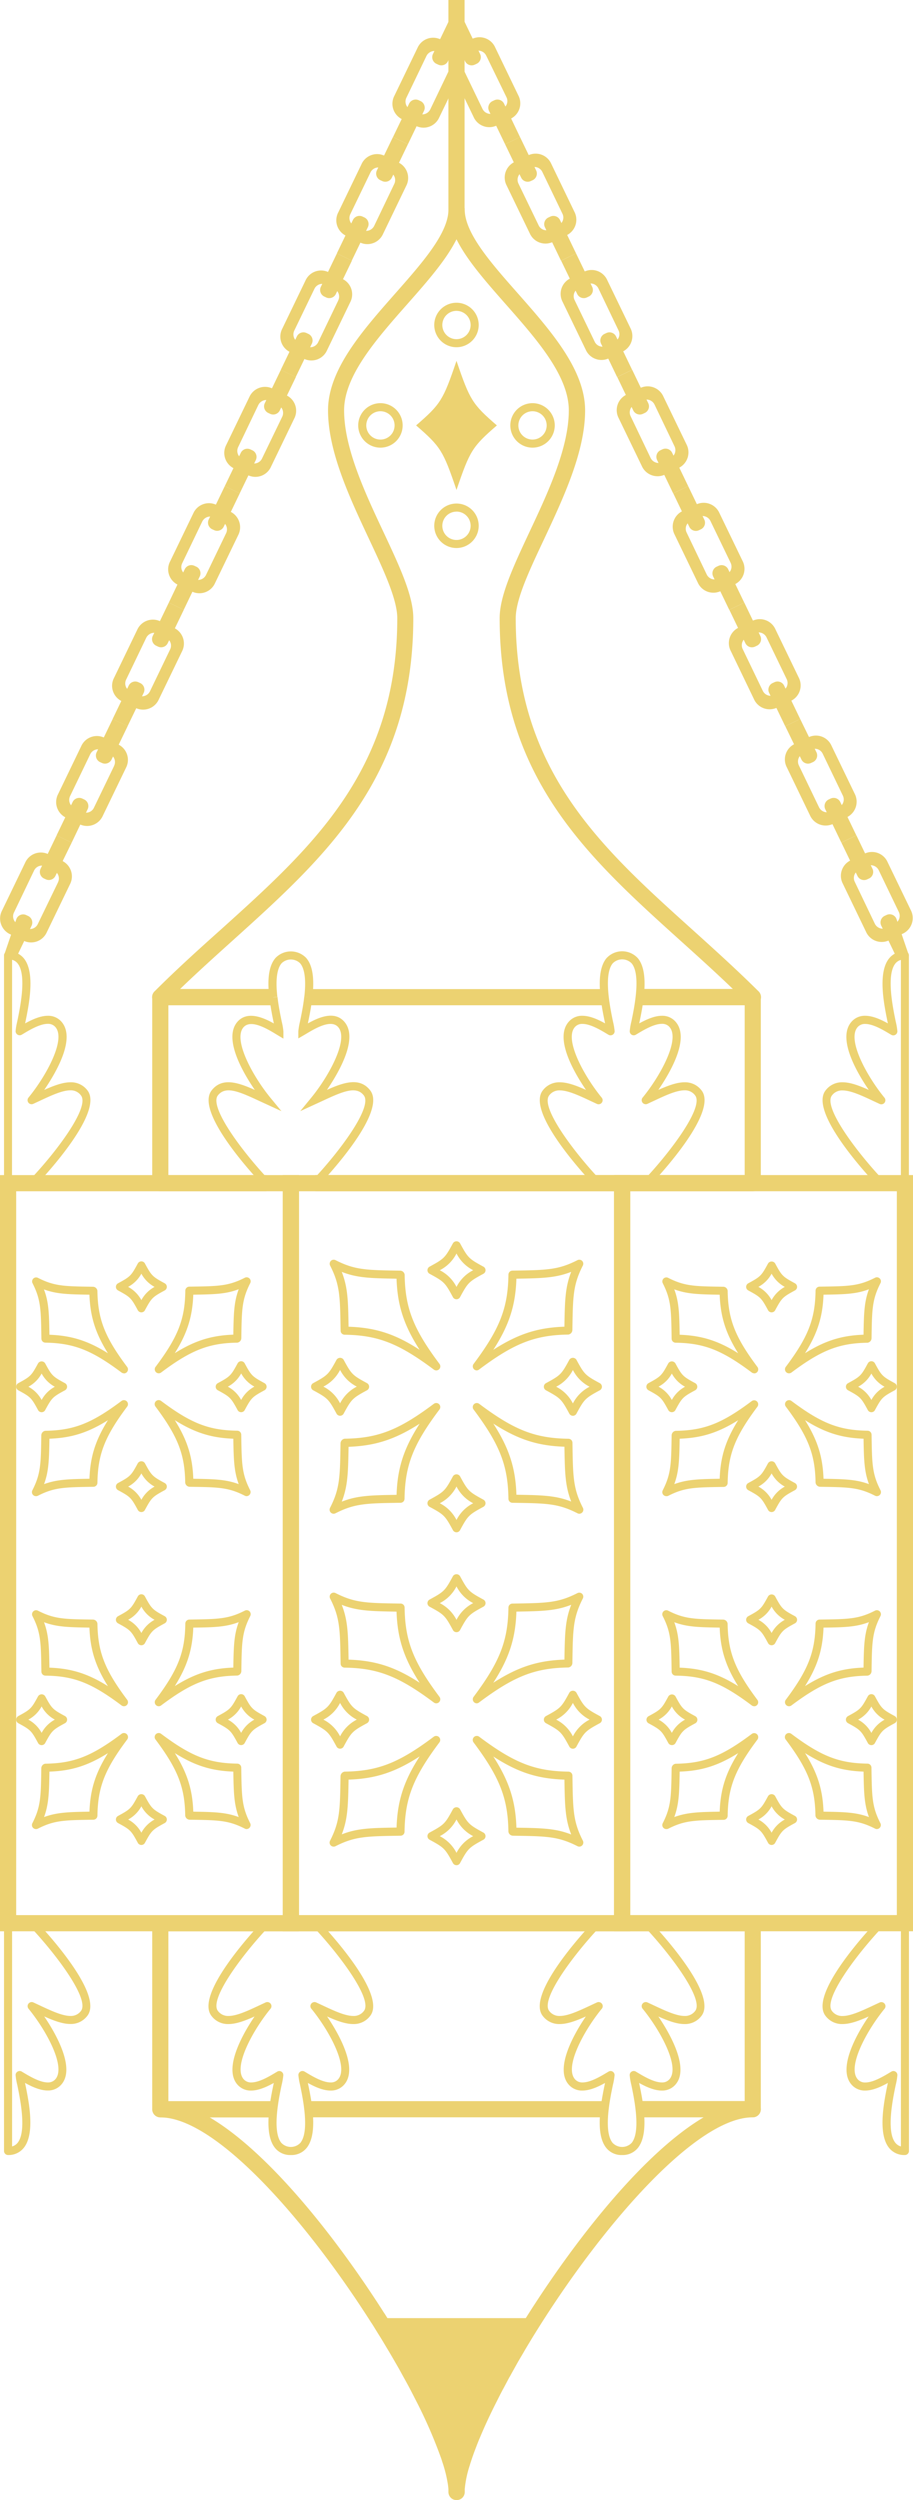 <svg xmlns="http://www.w3.org/2000/svg" width="394.78" height="1080" viewBox="0 0 394.78 1080"><g id="Слой_2" data-name="Слой 2"><g id="ramadan07_82796078"><g id="ramadan07_82796078-2" data-name="ramadan07_82796078"><path d="M115.22 514.61H69.32a3.5 3.5.0 0 1-3.5-3.49V430.76a3.5 3.5.0 0 1 3.5-3.49h48.87v7H72.81v73.37h42.41z" fill="#ecd271"/><path d="M114 512.32c-5-5.28-29.68-32.09-22.5-41.27 4.46-5.72 11.27-3.54 18.69-.21-5.5-8-13.89-22.75-7.27-29.72 4.2-4.37 10.74-1.68 15.49 1v0c-.6-2.91-1.42-6.9-1.89-11.08l3.47-.39c.45 4 1.26 7.92 1.85 10.76a26.91 26.91.0 0 1 .71 4.18v3.08l-3.12-1.87c-4-2.43-10.79-6.49-14-3.18-5 5.24 3.93 21.37 11.52 30.62L121.7 480 112 475.54c-8.9-4.15-14.53-6.51-17.79-2.34-3.91 5 10.68 24.49 22.29 36.71z" fill="#ecd271"/><path d="M133.32 429.01h128.12v3.49H133.32z" fill="#ecd271"/><path d="M137.59 512.32l-2.53-2.41c11.61-12.22 26.19-31.69 22.25-36.71-3.23-4.17-8.88-1.82-17.83 2.36L129.82 480l4.77-5.82c7.6-9.26 16.5-25.4 11.51-30.62-3.14-3.3-9.88.74-13.9 3.15L129 448.58v-3.07a28.55 28.55.0 0 1 .71-4.19c.59-2.84 1.4-6.73 1.85-10.75l3.48.39c-.47 4.18-1.3 8.16-1.9 11.07.0.0.0.0.0.06 4.87-2.72 11.28-5.39 15.49-1 6.63 6.94-1.76 21.67-7.26 29.72 7.44-3.34 14.25-5.51 18.7.21C167.27 480.23 142.61 507 137.59 512.32z" fill="#ecd271"/><path d="M325.48 514.61H136.33v-7H322V434.25H276.56v-7h48.92a3.49 3.49.0 0 1 3.49 3.49v80.36A3.49 3.49.0 0 1 325.48 514.61z" fill="#ecd271"/><path d="M133.32 909.4h128.12v3.49H133.32z" fill="#ecd271"/><path d="M325.48 914.64H276.56v-7H322V834.29H72.81v73.37h45.38v7H69.32a3.5 3.5.0 0 1-3.5-3.49V830.79a3.5 3.5.0 0 1 3.5-3.49H325.48a3.49 3.49.0 0 1 3.49 3.49v80.36A3.49 3.49.0 0 1 325.48 914.64z" fill="#ecd271"/><path d="M133.32 427.27h128.12v6.99H133.32z" fill="#ecd271"/><path d="M325.48 434.25H276.56v-7h40.36c-7.5-7.21-15.15-14.11-22.61-20.82-40.24-36.27-78.26-70.52-78.26-139.4.0-9.74 6-22.49 12.9-37.25 8-17 17-36.26 17-52.51.0-14.94-13.89-30.69-27.32-45.91-8.54-9.69-16.76-19-21.24-28-4.49 9-12.72 18.33-21.26 28-13.44 15.22-27.34 31-27.34 45.91.0 16.25 9 35.51 17 52.51 6.93 14.76 12.92 27.51 12.92 37.25.0 68.87-38 103.13-78.25 139.39-7.46 6.72-15.12 13.62-22.61 20.83h40.31v7H69.32a3.49 3.49.0 0 1-2.48-6c9.52-9.52 19.41-18.43 29-27 39.05-35.19 75.94-68.44 75.94-134.2.0-8.18-5.95-20.86-12.25-34.28-8.29-17.66-17.69-37.67-17.69-55.48.0-17.58 14.79-34.34 29.09-50.54 11.83-13.4 23-26.06 23-36.38a3.5 3.5.0 1 1 7 0c0 10.32 11.17 23 23 36.38 14.29 16.2 29.07 33 29.07 50.54.0 17.81-9.39 37.82-17.67 55.48C229 246.19 223 258.87 223 267.05c0 65.77 36.89 99 76 134.2 9.56 8.62 19.44 17.52 29 27a3.49 3.49.0 0 1-2.47 6z" fill="#ecd271"/><g><path d="M272.51 834.29H122.28V507.62H272.51zm-143.24-7H265.52V514.61H129.27z" fill="#ecd271"/><g><g><path d="M147.05 611.59a1.75 1.75.0 0 1-1.53-.91c-3.43-6.3-3.8-6.68-10.11-10.11a1.74 1.74.0 0 1-.91-1.53 1.76 1.76.0 0 1 .91-1.54c6.31-3.42 6.69-3.8 10.11-10.1a1.82 1.82.0 0 1 3.07.0c3.41 6.3 3.79 6.67 10.11 10.1a1.78 1.78.0 0 1 .91 1.54 1.76 1.76.0 0 1-.91 1.53c-6.31 3.43-6.69 3.81-10.11 10.11A1.76 1.76.0 0 1 147.05 611.59zM139.83 599a16.37 16.37.0 0 1 7.22 7.22 16.54 16.54.0 0 1 7.23-7.22 16.44 16.44.0 0 1-7.23-7.22A16.42 16.42.0 0 1 139.83 599z" fill="#ecd271"/><path d="M197.39 661.93a1.78 1.78.0 0 1-1.54-.91c-3.43-6.31-3.8-6.69-10.11-10.1a1.76 1.76.0 0 1 0-3.08c6.31-3.43 6.69-3.8 10.11-10.1a1.81 1.81.0 0 1 3.07.0c3.42 6.3 3.8 6.67 10.11 10.1a1.76 1.76.0 0 1 0 3.08c-6.31 3.42-6.69 3.79-10.11 10.09A1.74 1.74.0 0 1 197.39 661.93zm-7.23-12.55a16.44 16.44.0 0 1 7.23 7.22 16.37 16.37.0 0 1 7.22-7.22 16.44 16.44.0 0 1-7.22-7.23A16.51 16.51.0 0 1 190.16 649.38z" fill="#ecd271"/><path d="M247.72 611.6a1.76 1.76.0 0 1-1.54-.91c-3.42-6.31-3.8-6.69-10.11-10.11a1.75 1.75.0 0 1 0-3.07c6.31-3.42 6.69-3.8 10.11-10.11a1.82 1.82.0 0 1 3.07.0c3.43 6.31 3.8 6.69 10.11 10.11a1.75 1.75.0 0 1 0 3.07c-6.31 3.42-6.68 3.8-10.11 10.11A1.74 1.74.0 0 1 247.72 611.6zm-7.23-12.55a16.44 16.44.0 0 1 7.23 7.22 16.37 16.37.0 0 1 7.22-7.22 16.49 16.49.0 0 1-7.22-7.23A16.51 16.51.0 0 1 240.49 599.05z" fill="#ecd271"/><path d="M197.39 561.27h0a1.74 1.74.0 0 1-1.54-.91c-3.41-6.31-3.8-6.69-10.11-10.11a1.75 1.75.0 0 1 0-3.07c6.31-3.43 6.69-3.8 10.11-10.11a1.81 1.81.0 0 1 3.07.0c3.43 6.31 3.81 6.68 10.11 10.11a1.74 1.74.0 0 1 0 3.07c-6.3 3.42-6.68 3.79-10.11 10.11A1.75 1.75.0 0 1 197.39 561.27zm-7.23-12.55a16.37 16.37.0 0 1 7.23 7.21 16.42 16.42.0 0 1 7.22-7.22 16.42 16.42.0 0 1-7.22-7.22A16.51 16.51.0 0 1 190.16 548.72z" fill="#ecd271"/></g><path d="M188.6 592a1.79 1.79.0 0 1-1-.35C172.4 580.3 163.39 576.78 149 576.58a1.75 1.75.0 0 1-1.72-1.73c-.22-14.89-.29-19.79-4.53-28.13a1.74 1.74.0 0 1 2.34-2.35c8.36 4.25 13.28 4.32 27.88 4.53a2 2 0 0 1 2 1.72c.21 14.42 3.73 23.44 15.08 38.58a1.76 1.76.0 0 1-.16 2.29A1.79 1.79.0 0 1 188.6 592zm-37.88-18.88c11.43.38 20 3 30.74 10-6.94-10.78-9.6-19.32-10-30.75-11.41-.17-17.12-.36-23.69-2.94C150.37 556.05 150.55 561.74 150.72 573.12z" fill="#ecd271"/><path d="M144.27 653.91a1.74 1.74.0 0 1-1.56-2.54c4.25-8.35 4.32-13.25 4.53-27.8A2.1 2.1.0 0 1 149 621.5c14.42-.2 23.43-3.72 38.58-15.07a1.75 1.75.0 0 1 2.45 2.45C178.65 624 175.13 633 174.92 647.46a1.74 1.74.0 0 1-1.72 1.72c-14.86.21-19.78.28-28.14 4.54A1.7 1.7.0 0 1 144.27 653.91zM150.72 625c-.18 11.43-.37 17.13-2.94 23.69 6.61-2.6 12.31-2.78 23.69-2.94.38-11.43 3.05-20 10-30.75C170.68 621.91 162.15 624.58 150.72 625z" fill="#ecd271"/><path d="M250.5 653.91a1.73 1.73.0 0 1-.79-.19c-8.34-4.25-13.24-4.32-27.78-4.53h-.36a1.75 1.75.0 0 1-1.72-1.72c-.21-14.43-3.73-23.44-15.08-38.58a1.75 1.75.0 0 1 2.45-2.45c15.14 11.35 24.16 14.87 38.58 15.08a1.75 1.75.0 0 1 1.73 1.72c.21 14.89.28 19.8 4.53 28.14a1.73 1.73.0 0 1-.32 2A1.76 1.76.0 0 1 250.5 653.91zm-27.2-8.2c11.38.17 17.08.34 23.69 2.94-2.59-6.61-2.76-12.3-2.93-23.69-11.44-.38-20-3.05-30.76-10C220.25 625.74 222.92 634.27 223.3 645.71z" fill="#ecd271"/><path d="M206.17 592a1.76 1.76.0 0 1-1.4-2.8c11.35-15.14 14.87-24.16 15.08-38.59a1.75 1.75.0 0 1 1.72-1.72c14.89-.21 19.8-.28 28.14-4.53a1.75 1.75.0 0 1 2 .32 1.73 1.73.0 0 1 .32 2c-4.25 8.35-4.32 13.26-4.53 27.83a2.05 2.05.0 0 1-1.73 2c-14.42.21-23.44 3.73-38.58 15.08A1.77 1.77.0 0 1 206.17 592zm17.13-39.64c-.38 11.43-3.05 20-10 30.75 10.78-6.94 19.31-9.61 30.75-10 .17-11.41.36-17.11 2.94-23.69C240.39 552 234.68 552.2 223.3 552.37z" fill="#ecd271"/></g><g><g><path d="M147.05 755.41a1.74 1.74.0 0 1-1.53-.92c-3.42-6.29-3.8-6.67-10.11-10.1a1.74 1.74.0 0 1-.91-1.54 1.76 1.76.0 0 1 .91-1.53c6.31-3.42 6.68-3.8 10.11-10.1a1.81 1.81.0 0 1 3.07.0c3.42 6.29 3.8 6.67 10.11 10.1a1.78 1.78.0 0 1 .91 1.53 1.76 1.76.0 0 1-.91 1.54c-6.32 3.43-6.7 3.81-10.11 10.1A1.75 1.75.0 0 1 147.05 755.41zm-7.22-12.56a16.47 16.47.0 0 1 7.22 7.22 16.44 16.44.0 0 1 7.23-7.22 16.44 16.44.0 0 1-7.23-7.22A16.37 16.37.0 0 1 139.83 742.85z" fill="#ecd271"/><path d="M197.39 805.74a1.75 1.75.0 0 1-1.54-.91c-3.42-6.3-3.8-6.68-10.11-10.11a1.74 1.74.0 0 1-.91-1.53 1.76 1.76.0 0 1 .91-1.54c6.31-3.42 6.69-3.79 10.11-10.1a1.81 1.81.0 0 1 3.07.0c3.42 6.29 3.8 6.67 10.11 10.1a1.76 1.76.0 0 1 .91 1.54 1.74 1.74.0 0 1-.91 1.53c-6.31 3.43-6.69 3.81-10.11 10.11A1.74 1.74.0 0 1 197.39 805.74zm-7.23-12.55a16.54 16.54.0 0 1 7.23 7.22 16.31 16.31.0 0 1 7.22-7.22 16.47 16.47.0 0 1-7.22-7.22A16.44 16.44.0 0 1 190.16 793.19z" fill="#ecd271"/><path d="M247.72 755.42a1.76 1.76.0 0 1-1.54-.91c-3.42-6.31-3.8-6.69-10.11-10.12a1.74 1.74.0 0 1-.91-1.54 1.76 1.76.0 0 1 .91-1.53c6.31-3.42 6.69-3.8 10.11-10.1a1.81 1.81.0 0 1 3.07.0c3.43 6.3 3.8 6.68 10.11 10.1a1.76 1.76.0 0 1 .91 1.53 1.74 1.74.0 0 1-.91 1.54c-6.31 3.42-6.68 3.8-10.11 10.12A1.74 1.74.0 0 1 247.72 755.42zm-7.23-12.57a16.48 16.48.0 0 1 7.23 7.24 16.46 16.46.0 0 1 7.22-7.24 16.42 16.42.0 0 1-7.22-7.22A16.44 16.44.0 0 1 240.49 742.85z" fill="#ecd271"/><path d="M197.39 705.08h0a1.74 1.74.0 0 1-1.54-.91c-3.42-6.31-3.8-6.69-10.11-10.11a1.75 1.75.0 0 1 0-3.07c6.31-3.42 6.68-3.79 10.11-10.11a1.82 1.82.0 0 1 3.07.0c3.43 6.32 3.81 6.69 10.11 10.11a1.74 1.74.0 0 1 0 3.07c-6.3 3.41-6.68 3.79-10.11 10.11A1.75 1.75.0 0 1 197.39 705.08zm-7.23-12.56a16.51 16.51.0 0 1 7.23 7.23 16.44 16.44.0 0 1 7.22-7.23 16.42 16.42.0 0 1-7.22-7.22A16.39 16.39.0 0 1 190.16 692.52z" fill="#ecd271"/></g><path d="M188.6 735.82a1.73 1.73.0 0 1-1-.36C172.4 724.12 163.39 720.6 149 720.39a1.74 1.74.0 0 1-1.72-1.72c-.22-14.9-.29-19.8-4.53-28.14a1.74 1.74.0 0 1 2.34-2.35c8.35 4.24 13.25 4.32 27.79 4.53h.35a1.73 1.73.0 0 1 1.72 1.72c.21 14.42 3.73 23.43 15.08 38.58a1.75 1.75.0 0 1-1.4 2.8zm-37.88-18.88c11.43.38 20 3 30.74 10-6.94-10.78-9.6-19.31-10-30.74-11.38-.18-17.08-.35-23.69-2.94C150.37 699.85 150.55 705.55 150.72 716.94z" fill="#ecd271"/><path d="M144.27 797.72a1.74 1.74.0 0 1-1.56-2.54c4.25-8.36 4.32-13.25 4.53-27.8a2.09 2.09.0 0 1 1.73-2.06c14.43-.21 23.44-3.73 38.58-15.08a1.75 1.75.0 0 1 2.45 2.45c-11.35 15.14-14.87 24.16-15.08 38.58A1.73 1.73.0 0 1 173.2 793c-14.86.22-19.78.29-28.14 4.54A1.7 1.7.0 0 1 144.27 797.72zm6.45-29c-.18 11.43-.37 17.13-2.94 23.7 6.61-2.6 12.31-2.78 23.69-2.94.38-11.44 3.05-20 10-30.75C170.68 765.72 162.16 768.38 150.72 768.77z" fill="#ecd271"/><path d="M250.5 797.72a1.76 1.76.0 0 1-.79-.19c-8.36-4.25-13.28-4.32-27.87-4.53a2 2 0 0 1-2-1.73c-.21-14.42-3.73-23.44-15.08-38.58a1.75 1.75.0 0 1 2.45-2.45c15.15 11.36 24.16 14.88 38.58 15.08a1.75 1.75.0 0 1 1.73 1.72c.21 14.89.28 19.79 4.53 28.14a1.73 1.73.0 0 1-.32 2A1.76 1.76.0 0 1 250.5 797.72zm-27.2-8.19c11.41.16 17.12.36 23.69 2.94-2.59-6.62-2.76-12.31-2.93-23.7-11.44-.38-20-3-30.76-10C220.25 769.56 222.92 778.09 223.3 789.53z" fill="#ecd271"/><path d="M206.17 735.82a1.76 1.76.0 0 1-1.4-2.8c11.35-15.15 14.87-24.16 15.08-38.58a1.74 1.74.0 0 1 1.72-1.72c14.86-.22 19.78-.28 28.14-4.54a1.76 1.76.0 0 1 2 .32 1.73 1.73.0 0 1 .32 2c-4.25 8.36-4.32 13.26-4.53 27.83a2 2 0 0 1-1.73 2c-14.42.21-23.43 3.73-38.58 15.07A1.71 1.71.0 0 1 206.17 735.82zm17.13-39.63c-.38 11.43-3.05 20-10 30.74 10.8-6.94 19.32-9.61 30.76-10 .17-11.43.36-17.13 2.94-23.69C240.38 695.84 234.68 696 223.3 696.19z" fill="#ecd271"/></g></g><g><path d="M394.78 834.28H265.51V507.61H394.78zm-122.28-7H387.79V514.6H272.5z" fill="#ecd271"/><g><g><path d="M290.5 610.05h0a1.76 1.76.0 0 1-1.54-.91c-2.9-5.35-3.22-5.67-8.56-8.57a1.74 1.74.0 0 1-.91-1.53 1.76 1.76.0 0 1 .91-1.54c5.35-2.9 5.67-3.22 8.56-8.55a1.82 1.82.0 0 1 3.08.0c2.89 5.33 3.21 5.65 8.56 8.55a1.76 1.76.0 0 1 .91 1.54 1.74 1.74.0 0 1-.91 1.53c-5.34 2.9-5.66 3.23-8.56 8.57A1.76 1.76.0 0 1 290.5 610.05zm-5.71-11a14 14 0 0 1 5.71 5.71 14 14 0 0 1 5.71-5.71 14.06 14.06.0 0 1-5.71-5.7A14 14 0 0 1 284.79 599z" fill="#ecd271"/><path d="M333.64 653.19a1.74 1.74.0 0 1-1.53-.91c-2.9-5.33-3.22-5.66-8.57-8.56a1.75 1.75.0 0 1 0-3.07c5.34-2.9 5.66-3.22 8.56-8.56a1.82 1.82.0 0 1 3.07.0c2.89 5.34 3.21 5.66 8.56 8.56a1.75 1.75.0 0 1 0 3.07c-5.35 2.9-5.67 3.23-8.56 8.56A1.76 1.76.0 0 1 333.64 653.19zm-5.71-11a13.94 13.94.0 0 1 5.71 5.7 14 14 0 0 1 5.71-5.7 14.12 14.12.0 0 1-5.71-5.7A14.06 14.06.0 0 1 327.93 642.19z" fill="#ecd271"/><path d="M376.78 610.06a1.75 1.75.0 0 1-1.53-.91c-2.9-5.35-3.22-5.68-8.56-8.57a1.74 1.74.0 0 1 0-3.07c5.34-2.9 5.66-3.22 8.56-8.56a1.74 1.74.0 0 1 1.53-.92h0a1.73 1.73.0 0 1 1.54.92c2.9 5.34 3.22 5.66 8.56 8.56a1.75 1.75.0 0 1 0 3.07c-5.34 2.89-5.65 3.21-8.56 8.57A1.74 1.74.0 0 1 376.78 610.06zm-5.7-11a13.91 13.91.0 0 1 5.7 5.7 14 14 0 0 1 5.71-5.7 14.14 14.14.0 0 1-5.71-5.71A14.06 14.06.0 0 1 371.08 599.05z" fill="#ecd271"/><path d="M333.64 566.92h0a1.74 1.74.0 0 1-1.53-.91c-2.9-5.35-3.22-5.67-8.57-8.57a1.74 1.74.0 0 1-.91-1.53 1.76 1.76.0 0 1 .91-1.54c5.34-2.9 5.66-3.22 8.57-8.57a1.81 1.81.0 0 1 3.07.0c2.9 5.35 3.22 5.67 8.56 8.57a1.77 1.77.0 0 1 .92 1.54 1.74 1.74.0 0 1-.92 1.53c-5.34 2.9-5.66 3.22-8.56 8.57A1.76 1.76.0 0 1 333.64 566.92zm-5.7-11a14 14 0 0 1 5.7 5.71 14.08 14.08.0 0 1 5.71-5.71 14 14 0 0 1-5.71-5.71A13.94 13.94.0 0 1 327.94 555.9z" fill="#ecd271"/></g><path d="M326.11 593.25a1.72 1.72.0 0 1-1.05-.35c-12.93-9.68-20.62-12.69-32.92-12.87a1.75 1.75.0 0 1-1.73-1.72c-.18-12.72-.24-16.9-3.85-24A1.74 1.74.0 0 1 288.9 552c7.13 3.62 11.33 3.68 23.8 3.85a1.94 1.94.0 0 1 1.94 1.72c.17 12.3 3.18 20 12.87 32.93a1.74 1.74.0 0 1-1.4 2.79zm-32.23-16.66c9.4.34 16.54 2.5 25.31 8-5.49-8.77-7.65-15.9-8-25.3-9.36-.13-14.22-.31-19.64-2.32C293.58 562.39 293.74 567.25 293.88 576.59z" fill="#ecd271"/><path d="M288.11 646.32a1.75 1.75.0 0 1-1.23-.51 1.73 1.73.0 0 1-.32-2c3.61-7.11 3.67-11.29 3.85-23.71a2 2 0 0 1 1.73-2c12.3-.17 20-3.17 32.92-12.86a1.75 1.75.0 0 1 2.45 2.44c-9.69 12.93-12.7 20.63-12.87 32.92a1.75 1.75.0 0 1-1.72 1.73c-12.7.18-16.9.24-24 3.86A1.7 1.7.0 0 1 288.11 646.32zm5.77-24.82c-.14 9.37-.32 14.24-2.33 19.63 5.44-2 10.31-2.19 19.64-2.33.34-9.4 2.5-16.53 8-25.3C310.41 619 303.28 621.15 293.88 621.5z" fill="#ecd271"/><path d="M379.17 646.32a1.7 1.7.0 0 1-.79-.19c-7.1-3.61-11.28-3.67-23.68-3.86a2.06 2.06.0 0 1-2.05-1.73c-.18-12.3-3.19-20-12.88-32.92a1.75 1.75.0 0 1 2.45-2.44c12.93 9.68 20.62 12.69 32.93 12.87a1.75 1.75.0 0 1 1.72 1.72c.18 12.73.24 16.91 3.86 24a1.74 1.74.0 0 1-1.56 2.54zm-23.08-7.52c9.39.15 14.25.32 19.64 2.33-2-5.43-2.19-10.29-2.33-19.63-9.4-.35-16.53-2.51-25.3-8C353.59 622.27 355.75 629.4 356.09 638.8z" fill="#ecd271"/><path d="M341.17 593.26a1.75 1.75.0 0 1-1.4-2.8c9.7-12.93 12.7-20.62 12.88-32.93a1.74 1.74.0 0 1 1.72-1.72c12.71-.17 16.9-.23 24-3.85a1.74 1.74.0 0 1 2.35 2.34c-3.62 7.12-3.68 11.31-3.86 23.74a2 2 0 0 1-1.72 2c-12.31.19-20 3.2-32.93 12.88A1.79 1.79.0 0 1 341.17 593.26zm14.92-34c-.34 9.4-2.5 16.53-8 25.31 8.76-5.49 15.9-7.65 25.3-8 .14-9.37.32-14.23 2.33-19.63C370.29 559 365.43 559.15 356.09 559.28z" fill="#ecd271"/></g><g><g><path d="M290.5 753.86h0A1.76 1.76.0 0 1 289 753c-2.89-5.34-3.21-5.66-8.56-8.56a1.74 1.74.0 0 1-.91-1.54 1.76 1.76.0 0 1 .91-1.53c5.35-2.9 5.67-3.22 8.56-8.56a1.83 1.83.0 0 1 3.08.0c2.89 5.34 3.21 5.66 8.56 8.56a1.76 1.76.0 0 1 .91 1.53 1.74 1.74.0 0 1-.91 1.54c-5.35 2.9-5.67 3.23-8.56 8.56A1.76 1.76.0 0 1 290.5 753.86zm-5.71-11a14.08 14.08.0 0 1 5.71 5.71 14 14 0 0 1 5.71-5.71 13.94 13.94.0 0 1-5.71-5.7A14 14 0 0 1 284.79 742.85z" fill="#ecd271"/><path d="M333.64 797a1.73 1.73.0 0 1-1.53-.92c-2.9-5.32-3.22-5.65-8.57-8.55a1.76 1.76.0 0 1-.91-1.54 1.73 1.73.0 0 1 .92-1.53c5.34-2.9 5.66-3.22 8.56-8.56a1.81 1.81.0 0 1 3.07.0c2.89 5.33 3.21 5.65 8.56 8.56a1.74 1.74.0 0 1 .91 1.53 1.76 1.76.0 0 1-.91 1.54c-5.35 2.89-5.67 3.22-8.56 8.55A1.75 1.75.0 0 1 333.64 797zm-5.71-11a14.06 14.06.0 0 1 5.71 5.7 14 14 0 0 1 5.71-5.7 14.08 14.08.0 0 1-5.71-5.71A14 14 0 0 1 327.93 786z" fill="#ecd271"/><path d="M376.78 753.88a1.76 1.76.0 0 1-1.53-.92c-2.9-5.35-3.22-5.67-8.56-8.57a1.73 1.73.0 0 1-.92-1.54 1.75 1.75.0 0 1 .92-1.53c5.34-2.9 5.66-3.22 8.56-8.56a1.75 1.75.0 0 1 1.53-.91h0a1.75 1.75.0 0 1 1.54.91c2.9 5.34 3.22 5.66 8.56 8.56a1.76 1.76.0 0 1 .91 1.53 1.74 1.74.0 0 1-.91 1.54c-5.34 2.9-5.65 3.22-8.56 8.57A1.75 1.75.0 0 1 376.78 753.88zm-5.7-11a14 14 0 0 1 5.7 5.72 14.1 14.1.0 0 1 5.71-5.72 14.06 14.06.0 0 1-5.71-5.7A14 14 0 0 1 371.08 742.85z" fill="#ecd271"/><path d="M333.64 710.73h0a1.74 1.74.0 0 1-1.53-.91c-2.9-5.35-3.22-5.67-8.57-8.57a1.74 1.74.0 0 1-.91-1.53 1.76 1.76.0 0 1 .91-1.54c5.34-2.89 5.66-3.21 8.57-8.56a1.81 1.81.0 0 1 3.07.0c2.9 5.35 3.22 5.67 8.56 8.56a1.77 1.77.0 0 1 .92 1.54 1.74 1.74.0 0 1-.92 1.53c-5.33 2.9-5.66 3.21-8.56 8.57A1.76 1.76.0 0 1 333.64 710.73zm-5.7-11a14 14 0 0 1 5.7 5.7 14.06 14.06.0 0 1 5.71-5.7 14.08 14.08.0 0 1-5.71-5.71A13.94 13.94.0 0 1 327.94 699.72z" fill="#ecd271"/></g><path d="M326.11 737.07a1.72 1.72.0 0 1-1.05-.35C312.13 727 304.44 724 292.14 723.85a1.75 1.75.0 0 1-1.73-1.72c-.18-12.73-.24-16.91-3.85-24a1.74 1.74.0 0 1 2.35-2.34c7.1 3.61 11.28 3.67 23.71 3.85a2 2 0 0 1 2 1.73c.17 12.3 3.18 20 12.87 32.93a1.74 1.74.0 0 1-1.4 2.79zM293.88 720.4c9.4.35 16.54 2.51 25.31 8-5.49-8.77-7.65-15.9-8-25.3-9.38-.14-14.24-.32-19.64-2.33C293.58 706.2 293.74 711.07 293.88 720.4z" fill="#ecd271"/><path d="M288.11 790.13a1.75 1.75.0 0 1-1.23-.51 1.73 1.73.0 0 1-.32-2c3.61-7.1 3.67-11.29 3.85-23.71a2 2 0 0 1 1.73-2c12.31-.18 20-3.19 32.92-12.88a1.75 1.75.0 0 1 2.45 2.45c-9.69 12.93-12.7 20.63-12.87 32.93a1.76 1.76.0 0 1-1.72 1.73c-12.7.18-16.9.24-24 3.85A1.7 1.7.0 0 1 288.11 790.13zm5.77-24.82c-.14 9.38-.32 14.24-2.33 19.64 5.44-2 10.31-2.2 19.64-2.34.34-9.39 2.5-16.53 8-25.29C310.42 762.8 303.29 765 293.88 765.31z" fill="#ecd271"/><path d="M379.17 790.13a1.7 1.7.0 0 1-.79-.19c-7.12-3.61-11.32-3.67-23.78-3.85a2 2 0 0 1-2-1.73c-.18-12.3-3.19-20-12.88-32.92a1.75 1.75.0 0 1 2.45-2.45c12.93 9.69 20.63 12.7 32.93 12.87a1.75 1.75.0 0 1 1.72 1.73c.18 12.72.24 16.9 3.86 24a1.74 1.74.0 0 1-1.56 2.54zm-23.08-7.52c9.37.14 14.23.32 19.64 2.34-2-5.44-2.19-10.3-2.33-19.64-9.4-.34-16.53-2.5-25.3-8C353.59 766.08 355.75 773.22 356.09 782.61z" fill="#ecd271"/><path d="M341.17 737.07a1.71 1.71.0 0 1-1.23-.51 1.74 1.74.0 0 1-.17-2.28c9.7-12.94 12.7-20.63 12.88-32.93a1.73 1.73.0 0 1 1.72-1.72c12.69-.17 16.89-.23 24-3.86a1.75 1.75.0 0 1 2.35 2.35c-3.62 7.12-3.68 11.3-3.86 23.74a2 2 0 0 1-1.72 2c-12.3.18-20 3.19-32.93 12.87A1.72 1.72.0 0 1 341.17 737.07zm14.92-34c-.34 9.4-2.5 16.53-8 25.3 8.77-5.49 15.9-7.65 25.3-8 .14-9.37.32-14.23 2.33-19.63C370.29 702.8 365.42 703 356.09 703.1z" fill="#ecd271"/></g></g><g><path d="M129.27 834.29H0V507.62H129.27zM7 827.3H122.28V514.61H7z" fill="#ecd271"/><g><g><path d="M104.27 610.05a1.74 1.74.0 0 1-1.53-.91c-2.9-5.34-3.23-5.67-8.56-8.57a1.73 1.73.0 0 1-.92-1.53 1.75 1.75.0 0 1 .92-1.54c5.34-2.9 5.66-3.22 8.56-8.55a1.73 1.73.0 0 1 1.53-.92h0a1.75 1.75.0 0 1 1.54.92c2.89 5.33 3.21 5.65 8.56 8.55a1.76 1.76.0 0 1 .91 1.54 1.74 1.74.0 0 1-.91 1.53c-5.34 2.9-5.66 3.22-8.56 8.57A1.76 1.76.0 0 1 104.27 610.05zm-5.71-11a14 14 0 0 1 5.71 5.71A14 14 0 0 1 110 599a14 14 0 0 1-5.71-5.7A14.06 14.06.0 0 1 98.56 599z" fill="#ecd271"/><path d="M61.13 653.19h0a1.76 1.76.0 0 1-1.54-.91c-2.89-5.33-3.21-5.66-8.56-8.56a1.75 1.75.0 0 1 0-3.07c5.35-2.9 5.67-3.22 8.56-8.56a1.82 1.82.0 0 1 3.07.0c2.9 5.34 3.22 5.66 8.57 8.56a1.75 1.75.0 0 1 0 3.07c-5.34 2.9-5.67 3.23-8.57 8.56A1.74 1.74.0 0 1 61.13 653.19zm-5.71-11a13.94 13.94.0 0 1 5.71 5.7 13.94 13.94.0 0 1 5.71-5.7 14.06 14.06.0 0 1-5.71-5.7A14.06 14.06.0 0 1 55.42 642.19z" fill="#ecd271"/><path d="M18 610.06h0a1.76 1.76.0 0 1-1.54-.91c-2.9-5.36-3.22-5.68-8.56-8.57a1.75 1.75.0 0 1 0-3.07c5.34-2.9 5.66-3.22 8.56-8.56a1.81 1.81.0 0 1 3.07.0c2.9 5.34 3.22 5.66 8.57 8.56a1.75 1.75.0 0 1 0 3.07c-5.34 2.89-5.66 3.22-8.57 8.57A1.75 1.75.0 0 1 18 610.06zm-5.7-11a14 14 0 0 1 5.7 5.7 13.88 13.88.0 0 1 5.71-5.7A14 14 0 0 1 18 593.34 14.18 14.18.0 0 1 12.29 599.05z" fill="#ecd271"/><path d="M61.13 566.92a1.76 1.76.0 0 1-1.54-.91c-2.9-5.35-3.22-5.67-8.56-8.57a1.74 1.74.0 0 1-.91-1.53 1.76 1.76.0 0 1 .91-1.54c5.34-2.9 5.66-3.22 8.56-8.57a1.76 1.76.0 0 1 1.54-.91h0a1.74 1.74.0 0 1 1.53.91c2.91 5.35 3.23 5.67 8.57 8.57a1.76 1.76.0 0 1 .91 1.54 1.74 1.74.0 0 1-.91 1.53c-5.35 2.9-5.67 3.22-8.57 8.57a1.74 1.74.0 0 1-1.53.91zm-5.71-11a14.08 14.08.0 0 1 5.71 5.71 14 14 0 0 1 5.71-5.71 13.9 13.9.0 0 1-5.71-5.71A14 14 0 0 1 55.42 555.9z" fill="#ecd271"/></g><path d="M68.66 593.25a1.71 1.71.0 0 1-1.23-.51 1.74 1.74.0 0 1-.17-2.28C77 577.52 80 569.83 80.13 557.53a1.75 1.75.0 0 1 1.73-1.72c12.68-.17 16.88-.23 24-3.85a1.74 1.74.0 0 1 2.34 2.34c-3.61 7.11-3.67 11.29-3.85 23.71a2 2 0 0 1-1.73 2c-12.29.18-20 3.19-32.92 12.87A1.7 1.7.0 0 1 68.66 593.25zm14.92-34c-.35 9.4-2.51 16.53-8 25.3 8.77-5.49 15.91-7.65 25.31-8 .14-9.38.31-14.24 2.33-19.63C97.78 559 92.91 559.15 83.58 559.28z" fill="#ecd271"/><path d="M106.66 646.32a1.7 1.7.0 0 1-.79-.19c-7.12-3.62-11.32-3.68-23.78-3.86a2 2 0 0 1-2-1.73c-.17-12.29-3.18-20-12.86-32.92a1.74 1.74.0 0 1 2.44-2.44c12.93 9.69 20.63 12.69 32.92 12.86a1.76 1.76.0 0 1 1.73 1.73c.18 12.72.24 16.9 3.86 24a1.76 1.76.0 0 1-.32 2A1.79 1.79.0 0 1 106.66 646.32zM83.58 638.8c9.36.14 14.23.31 19.64 2.33-2-5.44-2.19-10.3-2.33-19.63-9.4-.35-16.53-2.51-25.3-8C81.08 622.27 83.24 629.4 83.58 638.8z" fill="#ecd271"/><path d="M15.6 646.32A1.74 1.74.0 0 1 14 643.78c3.62-7.1 3.68-11.28 3.86-23.7a2 2 0 0 1 1.72-2c12.31-.18 20-3.19 32.93-12.87A1.75 1.75.0 0 1 55 607.62c-9.69 12.93-12.7 20.62-12.87 32.92a1.76 1.76.0 0 1-1.72 1.73c-12.74.19-16.92.25-24 3.86A1.7 1.7.0 0 1 15.6 646.32zm5.77-24.82c-.14 9.38-.32 14.24-2.33 19.63 5.44-2 10.3-2.19 19.64-2.33.34-9.4 2.5-16.53 8-25.3C37.9 619 30.77 621.15 21.37 621.5z" fill="#ecd271"/><path d="M53.6 593.26a1.79 1.79.0 0 1-1.05-.35C39.62 583.23 31.93 580.22 19.62 580a1.74 1.74.0 0 1-1.72-1.72c-.18-12.7-.24-16.89-3.86-24A1.74 1.74.0 0 1 16.39 552c7.11 3.62 11.3 3.68 23.73 3.85a2 2 0 0 1 2 1.72c.17 12.31 3.17 20 12.87 32.93a1.75 1.75.0 0 1-1.4 2.8zM21.37 576.59c9.41.35 16.53 2.51 25.3 8-5.49-8.78-7.65-15.9-8-25.31C29.3 559.15 24.44 559 19 557 21.07 562.4 21.23 567.25 21.37 576.59z" fill="#ecd271"/></g><g><g><path d="M104.27 753.86a1.74 1.74.0 0 1-1.53-.91c-2.9-5.33-3.22-5.66-8.56-8.56a1.73 1.73.0 0 1-.92-1.54 1.75 1.75.0 0 1 .92-1.53c5.34-2.9 5.66-3.22 8.56-8.56a1.74 1.74.0 0 1 1.53-.91h0a1.76 1.76.0 0 1 1.54.91c2.89 5.34 3.22 5.66 8.56 8.56a1.76 1.76.0 0 1 .91 1.53 1.74 1.74.0 0 1-.91 1.54c-5.34 2.9-5.67 3.22-8.56 8.56A1.76 1.76.0 0 1 104.27 753.86zm-5.71-11a14 14 0 0 1 5.71 5.71 14.14 14.14.0 0 1 5.71-5.71 14.06 14.06.0 0 1-5.71-5.7A13.94 13.94.0 0 1 98.56 742.85z" fill="#ecd271"/><path d="M61.13 797h0a1.75 1.75.0 0 1-1.54-.92c-2.89-5.33-3.21-5.66-8.56-8.55a1.76 1.76.0 0 1-.91-1.54 1.74 1.74.0 0 1 .91-1.53c5.35-2.91 5.67-3.23 8.56-8.56a1.81 1.81.0 0 1 3.07.0c2.9 5.34 3.23 5.66 8.57 8.56a1.74 1.74.0 0 1 .91 1.53 1.76 1.76.0 0 1-.91 1.54c-5.35 2.9-5.67 3.23-8.57 8.55A1.73 1.73.0 0 1 61.13 797zm-5.71-11a13.94 13.94.0 0 1 5.71 5.7 14.06 14.06.0 0 1 5.71-5.7 14 14 0 0 1-5.71-5.71A14 14 0 0 1 55.42 786z" fill="#ecd271"/><path d="M18 753.88h0a1.77 1.77.0 0 1-1.54-.92c-2.9-5.35-3.22-5.67-8.56-8.57A1.74 1.74.0 0 1 7 742.85a1.76 1.76.0 0 1 .91-1.53c5.34-2.9 5.66-3.22 8.56-8.56a1.82 1.82.0 0 1 3.07.0c2.9 5.34 3.22 5.66 8.57 8.56a1.76 1.76.0 0 1 .91 1.53 1.74 1.74.0 0 1-.91 1.54c-5.34 2.9-5.66 3.22-8.57 8.57A1.76 1.76.0 0 1 18 753.88zm-5.71-11A14.1 14.1.0 0 1 18 748.57a14 14 0 0 1 5.71-5.72 13.94 13.94.0 0 1-5.71-5.7A14.06 14.06.0 0 1 12.28 742.85z" fill="#ecd271"/><path d="M61.13 710.73a1.76 1.76.0 0 1-1.54-.91c-2.9-5.36-3.22-5.67-8.56-8.57a1.74 1.74.0 0 1-.91-1.53 1.76 1.76.0 0 1 .91-1.54c5.34-2.89 5.66-3.21 8.56-8.56a1.75 1.75.0 0 1 1.54-.92h0a1.73 1.73.0 0 1 1.53.92c2.91 5.35 3.23 5.67 8.57 8.56a1.76 1.76.0 0 1 .91 1.54 1.74 1.74.0 0 1-.91 1.53c-5.35 2.9-5.67 3.22-8.57 8.57a1.74 1.74.0 0 1-1.53.91zm-5.71-11a14.06 14.06.0 0 1 5.71 5.7 14 14 0 0 1 5.7-5.7 13.94 13.94.0 0 1-5.7-5.71A14.08 14.08.0 0 1 55.42 699.72z" fill="#ecd271"/></g><path d="M68.66 737.07a1.71 1.71.0 0 1-1.23-.51 1.74 1.74.0 0 1-.17-2.28C77 721.34 80 713.65 80.13 701.35a1.75 1.75.0 0 1 1.73-1.72c12.72-.19 16.9-.25 24-3.86a1.74 1.74.0 0 1 2.35 2.34c-3.61 7.11-3.67 11.29-3.85 23.71a2 2 0 0 1-1.73 2c-12.29.18-20 3.19-32.92 12.87A1.7 1.7.0 0 1 68.66 737.07zm14.92-34c-.35 9.4-2.51 16.53-8 25.3 8.77-5.49 15.91-7.65 25.31-8 .14-9.38.31-14.24 2.33-19.63C97.78 702.8 92.92 703 83.58 703.1z" fill="#ecd271"/><path d="M106.66 790.13a1.7 1.7.0 0 1-.79-.19c-7.11-3.61-11.32-3.67-23.78-3.85a2 2 0 0 1-2-1.73c-.17-12.3-3.18-20-12.86-32.93a1.73 1.73.0 0 1 .16-2.28 1.75 1.75.0 0 1 2.28-.17c12.92 9.69 20.62 12.7 32.92 12.88a1.76 1.76.0 0 1 1.73 1.73c.18 12.71.24 16.9 3.86 24a1.76 1.76.0 0 1-.32 2A1.79 1.79.0 0 1 106.66 790.13zm-23.08-7.52c9.36.14 14.23.32 19.64 2.34-2-5.45-2.19-10.3-2.33-19.64-9.4-.35-16.54-2.51-25.3-8C81.08 766.08 83.24 773.22 83.58 782.61z" fill="#ecd271"/><path d="M15.6 790.13A1.74 1.74.0 0 1 14 787.59c3.62-7.1 3.68-11.28 3.86-23.7a2 2 0 0 1 1.72-2c12.3-.17 20-3.18 32.93-12.87A1.75 1.75.0 0 1 55 751.44c-9.69 12.92-12.7 20.62-12.87 32.92a1.77 1.77.0 0 1-1.73 1.73c-12.69.18-16.89.24-24 3.85A1.7 1.7.0 0 1 15.6 790.13zm5.77-24.82c-.14 9.38-.32 14.24-2.33 19.64 5.44-2 10.3-2.2 19.64-2.34.34-9.39 2.5-16.53 8-25.29C37.9 762.81 30.77 765 21.37 765.31z" fill="#ecd271"/><path d="M53.6 737.07a1.72 1.72.0 0 1-1.05-.35C39.61 727 31.92 724 19.62 723.85a1.75 1.75.0 0 1-1.72-1.72c-.18-12.71-.24-16.89-3.86-24a1.75 1.75.0 0 1 2.35-2.35c7.12 3.63 11.32 3.69 23.8 3.85a2 2 0 0 1 1.94 1.73c.17 12.3 3.17 20 12.87 32.93a1.74 1.74.0 0 1-.17 2.28A1.71 1.71.0 0 1 53.6 737.07zM21.37 720.4c9.4.35 16.53 2.51 25.3 8-5.49-8.77-7.65-15.9-8-25.3-9.36-.14-14.23-.31-19.64-2.33C21.07 706.21 21.23 711.07 21.37 720.4z" fill="#ecd271"/></g></g><g><path d="M214.85 183.77c-10.63 9.22-11.69 10.92-17.46 27.9-5.77-17-6.84-18.68-17.47-27.9 10.63-9.21 11.7-10.91 17.47-27.89C203.16 172.86 204.22 174.56 214.85 183.77z" fill="#ecd271"/><path d="M197.39 150a9.61 9.61.0 1 1 9.6-9.61A9.62 9.62.0 0 1 197.39 150zm0-15.72a6.12 6.12.0 1 0 6.11 6.11A6.12 6.12.0 0 0 197.39 134.29z" fill="#ecd271"/><path d="M164.5 193.38a9.61 9.61.0 1 1 9.61-9.61A9.61 9.61.0 0 1 164.5 193.38zm0-15.73a6.12 6.12.0 1 0 6.12 6.12A6.12 6.12.0 0 0 164.5 177.65z" fill="#ecd271"/><path d="M197.39 236.74a9.61 9.61.0 1 1 9.6-9.61A9.62 9.62.0 0 1 197.39 236.74zm0-15.72a6.12 6.12.0 1 0 6.11 6.11A6.12 6.12.0 0 0 197.39 221z" fill="#ecd271"/><path d="M230.27 193.38a9.61 9.61.0 1 1 9.61-9.61A9.62 9.62.0 0 1 230.27 193.38zm0-15.73a6.12 6.12.0 1 0 6.11 6.12A6.12 6.12.0 0 0 230.27 177.65z" fill="#ecd271"/></g><path d="M133.32 907.66h128.12v6.99H133.32z" fill="#ecd271"/><path d="M197.4 1080a3.49 3.49.0 0 1-3.5-3.49v-.38a3.11 3.11.0 0 1 0-.43c0-.12.0-.28.0-.45l-.05-.53c0-.14-.07-.59-.08-.73a7.84 7.84.0 0 0-.14-1 57.37 57.37.0 0 0-2.38-9.49c-.25-.82-.5-1.59-.79-2.35a206.8 206.8.0 0 0-11.29-25.49c-1.44-2.88-3.11-6-5.12-9.6q-1.5-2.76-3.13-5.55c-1.1-1.91-2.2-3.81-3.35-5.71s-2.25-3.8-3.44-5.69-2.25-3.66-3.38-5.44l-.26-.36c-28.06-44.11-67.12-88.63-91.13-88.63a3.49 3.49.0 1 1 0-7h48.87v7H90.67c25 14.75 53.76 50.49 75.45 84.52a3 3 0 0 1 .26.36c1.24 2 2.48 3.93 3.65 5.88s2.38 3.84 3.52 5.81 2.27 3.83 3.36 5.74 2.18 3.8 3.21 5.68c2 3.67 3.77 6.89 5.24 9.83A213.07 213.07.0 0 1 197 1058.72c.14.38.28.77.41 1.16.41-1.21.88-2.51 1.38-3.83s1-2.71 1.59-4.14c.19-.49.43-1 .66-1.55 2.2-5.3 4.84-11 7.79-16.74.88-1.75 1.84-3.6 2.83-5.44l.8-1.52c.55-1 1.1-2.07 1.69-3.14.4-.67.68-1.19 1-1.71l2.08-3.7c1-1.67 1.92-3.34 3-5 1.06-1.87 2.22-3.77 3.38-5.7l.54-.88c1.41-2.3 2.89-4.66 4.37-7 21.74-34.14 50.62-70.08 75.73-84.88H276.56v-7h48.92a3.49 3.49.0 1 1 0 7c-24 0-63.08 44.52-91.18 88.63-1.46 2.29-2.91 4.61-4.3 6.87l-.52.87c-1.14 1.87-2.26 3.73-3.34 5.61-1 1.72-2 3.34-2.9 5l-2 3.57c-.31.59-.67 1.26-1.06 1.88l-1.54 2.9-.82 1.55c-1 1.79-1.9 3.58-2.75 5.3-2.89 5.63-5.45 11.13-7.63 16.37-.23.5-.41.94-.56 1.33-.56 1.39-1.07 2.73-1.55 4-.66 1.73-1.23 3.38-1.73 4.94-.17.46-.27.83-.38 1.19l-.17.55a46.77 46.77.0 0 0-2.09 9.94 5.15 5.15.0 0 0 0 .58c0 .14.0.29.0.43a.66.66.0 0 0 0 .14v.24A3.49 3.49.0 0 1 197.4 1080z" fill="#ecd271"/><g><path d="M269 930.94a8.37 8.37.0 0 1-6.84-3.06c-5.08-6.25-2.14-20.39-.56-28 0 0 0 0 0-.07-2.95 1.65-6.51 3.28-9.78 3.28a7.56 7.56.0 0 1-5.7-2.34c-6.23-6.52 1.07-20.67 7.2-29.67-4.09 1.83-7.93 3.28-11.31 3.28a8.87 8.87.0 0 1-7.33-3.51c-7.19-9.18 17.47-36 22.49-41.28a1.77 1.77.0 0 1 1.26-.54h21.11a1.74 1.74.0 0 1 1.26.54c5 5.29 29.68 32.1 22.5 41.28a8.87 8.87.0 0 1-7.34 3.51c-3.38.0-7.22-1.45-11.3-3.28 6.13 9 13.42 23.15 7.19 29.67a7.54 7.54.0 0 1-5.69 2.34c-3.27.0-6.83-1.63-9.79-3.28.0.0.0.0.0.07 1.58 7.6 4.52 21.74-.56 28A8.38 8.38.0 0 1 269 930.94zm-5-36.29a1.63 1.63.0 0 1 .86.23 1.74 1.74.0 0 1 .89 1.52 28 28 0 0 1-.72 4.21c-1.25 6-4.19 20.11-.15 25.06a5.68 5.68.0 0 0 8.26.0c4-4.95 1.1-19-.16-25.06a27.45 27.45.0 0 1-.71-4.21 1.74 1.74.0 0 1 .88-1.52 1.71 1.71.0 0 1 1.76.0l.44.26c2.94 1.77 7.38 4.44 10.83 4.44a4.09 4.09.0 0 0 3.17-1.25c5-5.25-3.91-21.37-11.51-30.62a1.74 1.74.0 0 1 0-2.17 1.78 1.78.0 0 1 2.11-.53l2.79 1.3c5 2.34 9.73 4.55 13.27 4.55a5.42 5.42.0 0 0 4.59-2.17c3.86-4.94-10.24-23.92-21.76-36.18h-19.6c-11.52 12.26-25.63 31.24-21.76 36.18a5.4 5.4.0 0 0 4.58 2.17c3.54.0 8.27-2.21 13.28-4.55l2.79-1.3a1.78 1.78.0 0 1 2.11.53 1.74 1.74.0 0 1 0 2.17c-7.6 9.25-16.51 25.37-11.5 30.62a4.14 4.14.0 0 0 3.17 1.25c3.44.0 7.88-2.67 10.82-4.44l.44-.26A1.72 1.72.0 0 1 264 894.65z" fill="#ecd271"/><path d="M125.76 930.94a8.38 8.38.0 0 1-6.84-3.06c-5.08-6.25-2.14-20.39-.55-28a.17.17.0 0 1 0-.07c-3 1.65-6.51 3.28-9.79 3.28a7.59 7.59.0 0 1-5.7-2.34c-6.22-6.52 1.08-20.67 7.2-29.67-4.08 1.83-7.92 3.28-11.3 3.28a8.86 8.86.0 0 1-7.33-3.51c-7.19-9.18 17.47-36 22.48-41.28a1.78 1.78.0 0 1 1.27-.54h21.11a1.76 1.76.0 0 1 1.26.54c5 5.29 29.68 32.1 22.49 41.28a8.86 8.86.0 0 1-7.33 3.51c-3.38.0-7.22-1.45-11.3-3.28 6.12 9 13.42 23.15 7.19 29.67a7.55 7.55.0 0 1-5.69 2.34c-3.28.0-6.84-1.63-9.79-3.28.0.0.0.0.0.07 1.58 7.6 4.53 21.74-.56 28A8.37 8.37.0 0 1 125.76 930.94zm-5-36.29a1.66 1.66.0 0 1 .86.23 1.74 1.74.0 0 1 .89 1.52 28 28 0 0 1-.72 4.21c-1.26 6-4.19 20.11-.15 25.06a5.67 5.67.0 0 0 8.25.0c4-4.95 1.1-19-.15-25.06a28 28 0 0 1-.72-4.21 1.74 1.74.0 0 1 .89-1.52 1.71 1.71.0 0 1 1.76.0l.44.26c2.94 1.77 7.38 4.44 10.83 4.44a4.05 4.05.0 0 0 3.16-1.25c5-5.25-3.9-21.37-11.5-30.62a1.74 1.74.0 0 1 0-2.17 1.79 1.79.0 0 1 2.11-.53l2.79 1.3c5 2.34 9.73 4.55 13.28 4.55a5.4 5.4.0 0 0 4.58-2.17c3.87-4.94-10.24-23.92-21.76-36.18H116c-11.53 12.26-25.63 31.24-21.77 36.18a5.42 5.42.0 0 0 4.59 2.17c3.54.0 8.27-2.21 13.27-4.55l2.79-1.3a1.79 1.79.0 0 1 2.12.53 1.74 1.74.0 0 1 0 2.17c-7.6 9.25-16.52 25.37-11.51 30.62a4.17 4.17.0 0 0 3.17 1.25c3.45.0 7.89-2.67 10.83-4.44l.44-.26A1.72 1.72.0 0 1 120.76 894.65z" fill="#ecd271"/><path d="M391.29 930.94a8.37 8.37.0 0 1-6.84-3.06c-5.09-6.25-2.14-20.39-.56-28 0 0 0 0 0-.07-2.95 1.65-6.51 3.28-9.78 3.28a7.56 7.56.0 0 1-5.7-2.34c-6.23-6.52 1.07-20.67 7.2-29.67-4.09 1.83-7.93 3.28-11.31 3.28a8.87 8.87.0 0 1-7.33-3.51c-7.19-9.18 17.47-36 22.49-41.28a1.78 1.78.0 0 1 1.27-.54h10.55a1.75 1.75.0 0 1 1.75 1.74v98.41A1.75 1.75.0 0 1 391.29 930.94zm-5-36.29a1.63 1.63.0 0 1 .86.23 1.74 1.74.0 0 1 .89 1.52 28 28 0 0 1-.72 4.21c-1.25 6-4.19 20.11-.15 25.06a4.58 4.58.0 0 0 2.38 1.56v-94.7h-8.05c-11.52 12.26-25.63 31.24-21.76 36.18a5.4 5.4.0 0 0 4.58 2.17c3.55.0 8.27-2.21 13.28-4.55l2.79-1.3a1.78 1.78.0 0 1 2.11.53 1.74 1.74.0 0 1 0 2.17c-7.59 9.25-16.51 25.37-11.5 30.62a4.14 4.14.0 0 0 3.17 1.25c3.44.0 7.88-2.67 10.82-4.44l.45-.26A1.67 1.67.0 0 1 386.28 894.65z" fill="#ecd271"/><path d="M3.48 930.94a1.74 1.74.0 0 1-1.74-1.75V830.78A1.74 1.74.0 0 1 3.48 829H14a1.77 1.77.0 0 1 1.26.54c5 5.29 29.68 32.1 22.49 41.28a8.87 8.87.0 0 1-7.33 3.51c-3.38.0-7.22-1.45-11.31-3.28 6.13 9 13.43 23.15 7.2 29.67a7.56 7.56.0 0 1-5.7 2.34c-3.27.0-6.83-1.63-9.78-3.28.0.0.0.0.0.07 1.58 7.6 4.52 21.74-.56 28A8.37 8.37.0 0 1 3.48 930.94zm1.75-98.41v94.7a4.58 4.58.0 0 0 2.38-1.56c4-4.95 1.1-19-.15-25.06a28 28 0 0 1-.72-4.21 1.74 1.74.0 0 1 .89-1.52 1.71 1.71.0 0 1 1.76.0l.44.27c2.94 1.76 7.38 4.43 10.82 4.43a4.14 4.14.0 0 0 3.17-1.25c5-5.25-3.9-21.37-11.51-30.62a1.76 1.76.0 0 1 0-2.17 1.78 1.78.0 0 1 2.11-.53l2.79 1.3c5 2.34 9.74 4.55 13.28 4.55A5.4 5.4.0 0 0 35 868.71c3.87-4.94-10.24-23.92-21.76-36.18z" fill="#ecd271"/></g><g><path d="M279.56 512.86H258.45a1.74 1.74.0 0 1-1.26-.55c-5-5.28-29.68-32.09-22.49-41.27a8.87 8.87.0 0 1 7.33-3.51c3.4.0 7.25 1.46 11.35 3.3-5.5-8.05-13.88-22.74-7.24-29.7a7.58 7.58.0 0 1 5.69-2.33c3.27.0 6.84 1.64 9.79 3.28.0.0.0-.05.0-.08-1.58-7.59-4.52-21.74.56-28a9.17 9.17.0 0 1 13.68.0c5.08 6.24 2.14 20.39.56 28 0 0 0 .06.0.08 3-1.64 6.52-3.28 9.79-3.28a7.57 7.57.0 0 1 5.69 2.33c6.64 7-1.73 21.65-7.24 29.7 4.1-1.84 8-3.3 11.35-3.3a8.89 8.89.0 0 1 7.34 3.51c7.18 9.18-17.48 36-22.5 41.27A1.71 1.71.0 0 1 279.56 512.86zm-20.35-3.5h19.6c11.52-12.25 25.62-31.23 21.76-36.16A5.4 5.4.0 0 0 296 471c-3.55.0-8.28 2.21-13.29 4.56l-2.77 1.29a1.75 1.75.0 0 1-2.08-2.7c7.6-9.25 16.51-25.38 11.51-30.62a4.07 4.07.0 0 0-3.17-1.25c-3.44.0-7.89 2.67-10.83 4.44l-.44.26a1.73 1.73.0 0 1-2.64-1.49 26.92 26.92.0 0 1 .72-4.22c1.25-6 4.18-20.11.15-25.07a5.7 5.7.0 0 0-8.26.0c-4 5-1.1 19 .15 25.07a28.26 28.26.0 0 1 .72 4.22 1.76 1.76.0 0 1-.89 1.52 1.73 1.73.0 0 1-1.76.0l-.44-.26c-2.94-1.77-7.38-4.44-10.83-4.44a4.12 4.12.0 0 0-3.16 1.25c-5 5.24 3.91 21.37 11.5 30.62a1.75 1.75.0 0 1-2.07 2.7l-2.77-1.29c-5-2.35-9.75-4.56-13.3-4.56a5.4 5.4.0 0 0-4.58 2.17C233.58 478.13 247.69 497.11 259.21 509.36z" fill="#ecd271"/><path d="M116.46 431c-1-8.44-.09-14.08 2.73-17.24a9.2 9.2.0 0 1 13.15.0c2.81 3.14 3.7 8.79 2.72 17.25l-3.48-.4c1.06-9.11-.42-12.93-1.85-14.53a5.73 5.73.0 0 0-7.93.0c-1.44 1.61-2.92 5.44-1.87 14.52z" fill="#ecd271"/><path d="M391.29 512.86H380.74a1.75 1.75.0 0 1-1.27-.55c-5-5.28-29.68-32.09-22.49-41.27a8.87 8.87.0 0 1 7.33-3.51c3.4.0 7.25 1.46 11.35 3.3-5.51-8.05-13.88-22.74-7.24-29.7a7.58 7.58.0 0 1 5.69-2.33c3.27.0 6.84 1.64 9.79 3.28.0.0.0-.05.0-.08-1.58-7.59-4.53-21.74.56-28a8.37 8.37.0 0 1 6.84-3.06A1.75 1.75.0 0 1 393 412.7v98.41A1.76 1.76.0 0 1 391.29 512.86zm-9.8-3.5h8.05V414.67a4.56 4.56.0 0 0-2.38 1.55c-4 5-1.1 19 .15 25.07a28.26 28.26.0 0 1 .72 4.22 1.76 1.76.0 0 1-.89 1.52 1.72 1.72.0 0 1-1.75.0l-.45-.26c-2.94-1.77-7.38-4.44-10.83-4.44a4.14 4.14.0 0 0-3.16 1.25c-5 5.24 3.91 21.37 11.5 30.62a1.75 1.75.0 0 1-2.07 2.7l-2.77-1.29c-5-2.35-9.75-4.56-13.3-4.56a5.4 5.4.0 0 0-4.58 2.17C355.86 478.13 370 497.11 381.49 509.36z" fill="#ecd271"/><path d="M14 512.86H3.48a1.75 1.75.0 0 1-1.74-1.75V412.7A1.74 1.74.0 0 1 3.48 411a8.37 8.37.0 0 1 6.84 3c5.08 6.24 2.14 20.39.56 28 0 0 0 .06.0.08 3-1.64 6.52-3.28 9.79-3.28a7.58 7.58.0 0 1 5.69 2.33c6.64 7-1.74 21.65-7.24 29.7 4.1-1.84 8-3.3 11.35-3.3A8.87 8.87.0 0 1 37.79 471c7.19 9.18-17.47 36-22.49 41.27A1.74 1.74.0 0 1 14 512.86zm-8.81-3.5h8C24.8 497.11 38.91 478.13 35 473.2A5.38 5.38.0 0 0 30.46 471c-3.55.0-8.28 2.21-13.3 4.56l-2.77 1.29a1.75 1.75.0 0 1-2.08-2.7c7.6-9.25 16.52-25.38 11.51-30.62a4.12 4.12.0 0 0-3.16-1.25c-3.45.0-7.89 2.67-10.83 4.44l-.44.26a1.73 1.73.0 0 1-1.76.0 1.76 1.76.0 0 1-.89-1.52 28.26 28.26.0 0 1 .72-4.22c1.25-6 4.18-20.11.15-25.07a4.56 4.56.0 0 0-2.38-1.55z" fill="#ecd271"/></g><path d="M193.89.0h6.99v100.86H193.89z" fill="#ecd271"/><g><g><path d="M393.81 393.13l-10-20.68a7.39 7.39.0 0 0-9.78-3.77l-6.47 3.11a7.38 7.38.0 0 0-3.1 10l10 20.72a7.43 7.43.0 0 0 9.78 3.77l6.46-3.11A7.46 7.46.0 0 0 393.81 393.13zM387 399l-3.87 1.85a3 3 0 0 1-1.4.35 3.9 3.9.0 0 1-3.49-2.24l-8.63-18a3.8 3.8.0 0 1 .42-4.05 3.46 3.46.0 0 1 1.15-.94l3.87-1.85a3.1 3.1.0 0 1 1.44-.36A3.87 3.87.0 0 1 380 376l8.63 17.93a3.84 3.84.0 0 1-.42 4.05A3.21 3.21.0 0 1 387 399z" fill="#ecd271"/><path d="M393 412.7l-5.42-15.87a3.16 3.16.0 0 0-4.16-1.61l-1 .47a3.16 3.16.0 0 0-1.33 4.26l6.9 14.31z" fill="#ecd271"/><path d="M370.72 378.3a3.16 3.16.0 0 0 4.16 1.61l1-.46a3.16 3.16.0 0 0 1.33-4.26l-6.9-14.32L363.82 364z" fill="#ecd271"/></g><g><path d="M369.56 342.86l-10-20.69a7.36 7.36.0 0 0-9.75-3.77h0l-6.46 3.11a7.38 7.38.0 0 0-3.11 10l10 20.72A7.43 7.43.0 0 0 360 356l6.46-3.1A7.46 7.46.0 0 0 369.56 342.86zm-6.74 5.83L359 350.55a3.06 3.06.0 0 1-1.44.35 3.89 3.89.0 0 1-3.45-2.24l-8.67-18a3.86 3.86.0 0 1 .42-4.06 3.47 3.47.0 0 1 1.15-.95l3.88-1.85a3.05 3.05.0 0 1 1.43-.35 3.78 3.78.0 0 1 3.46 2.24l8.63 17.92a3.87 3.87.0 0 1-.38 4.12A3.12 3.12.0 0 1 362.82 348.69z" fill="#ecd271"/><path d="M370.28 360.87l-6.9-14.31a3.17 3.17.0 0 0-4.16-1.62l-1 .47a3.17 3.17.0 0 0-1.33 4.26l6.9 14.31z" fill="#ecd271"/><path d="M346.49 328a3.15 3.15.0 0 0 4.16 1.61l1-.46a3.17 3.17.0 0 0 1.34-4.26L346 310.6l-6.45 3.11z" fill="#ecd271"/></g><g><path d="M345.32 292.59l-10-20.69a7.4 7.4.0 0 0-9.75-3.81h0l-6.42 3.15a7.4 7.4.0 0 0-3.15 10L326 302a7.42 7.42.0 0 0 9.78 3.77l6.43-3.11A7.4 7.4.0 0 0 345.32 292.59zm-6.74 5.79-3.88 1.89a3.56 3.56.0 0 1-1.47.31 3.8 3.8.0 0 1-3.42-2.2l-8.67-18a3.77 3.77.0 0 1 .46-4.05 3 3 0 0 1 1.11-.94l3.89-1.85a3 3 0 0 1 1.46-.35 3.83 3.83.0 0 1 3.43 2.24l8.66 17.92a3.8 3.8.0 0 1-.45 4.08A2.77 2.77.0 0 1 338.58 298.38z" fill="#ecd271"/><path d="M346 310.6l-6.9-14.32a3.16 3.16.0 0 0-4.16-1.61l-1 .46a3.17 3.17.0 0 0-1.33 4.26l6.91 14.32z" fill="#ecd271"/><path d="M322.25 277.75a3.15 3.15.0 0 0 4.15 1.61l1-.47a3.17 3.17.0 0 0 1.33-4.25l-6.9-14.32-6.46 3.11z" fill="#ecd271"/></g><g><path d="M321.08 242.31l-10-20.68a7.46 7.46.0 0 0-9.79-3.81l-6.46 3.1a7.48 7.48.0 0 0-3.14 10l10 20.69a7.4 7.4.0 0 0 9.78 3.8l6.47-3.11A7.42 7.42.0 0 0 321.08 242.31zm-6.75 5.8L310.45 250a3.54 3.54.0 0 1-1.43.31 3.79 3.79.0 0 1-3.46-2.2l-8.63-18a3.69 3.69.0 0 1 .42-4.05 3.22 3.22.0 0 1 1.12-.94l3.88-1.89a3.57 3.57.0 0 1 1.47-.32 3.84 3.84.0 0 1 3.42 2.24l8.66 17.93a3.78 3.78.0 0 1-.45 4.08A2.86 2.86.0 0 1 314.33 248.11z" fill="#ecd271"/><path d="M321.81 260.32 314.9 246a3.15 3.15.0 0 0-4.15-1.6l-1 .46a3.17 3.17.0 0 0-1.34 4.26l6.91 14.32z" fill="#ecd271"/><path d="M298 227.47a3.16 3.16.0 0 0 4.16 1.61l1-.47a3.16 3.16.0 0 0 1.33-4.26L297.57 210l-6.46 3.11z" fill="#ecd271"/></g><g><path d="M296.86 192l-10-20.68a7.45 7.45.0 0 0-9.78-3.81l-6.47 3.11a7.43 7.43.0 0 0-3.1 10l10 20.68a7.45 7.45.0 0 0 9.78 3.81l6.47-3.11A7.47 7.47.0 0 0 296.86 192zm-6.78 5.8-3.84 1.89a3.71 3.71.0 0 1-1.47.32 3.9 3.9.0 0 1-3.46-2.21l-8.62-18a3.77 3.77.0 0 1 .42-4 3 3 0 0 1 1.15-1l3.87-1.88a3.32 3.32.0 0 1 1.44-.32 3.85 3.85.0 0 1 3.46 2.2l8.63 18a3.83 3.83.0 0 1-.42 4A2.86 2.86.0 0 1 290.08 197.83z" fill="#ecd271"/><path d="M297.57 210l-6.9-14.32a3.18 3.18.0 0 0-4.17-1.61l-1 .47a3.16 3.16.0 0 0-1.33 4.26l6.9 14.31z" fill="#ecd271"/><path d="M273.77 177.19a3.16 3.16.0 0 0 4.16 1.61l1-.47a3.15 3.15.0 0 0 1.33-4.25l-6.9-14.32-6.46 3.12z" fill="#ecd271"/></g><g><path d="M272.61 141.76l-10-20.68a7.41 7.41.0 0 0-9.78-3.82l-6.46 3.12a7.42 7.42.0 0 0-3.11 10l10 20.68A7.44 7.44.0 0 0 263 154.9h0l6.43-3.11A7.47 7.47.0 0 0 272.61 141.76zm-6.74 5.8L262 149.45a3.46 3.46.0 0 1-1.44.31 3.76 3.76.0 0 1-3.46-2.24l-8.66-17.92a3.8 3.8.0 0 1 .42-4 3 3 0 0 1 1.15-.94l3.88-1.89a3.39 3.39.0 0 1 1.43-.32 3.8 3.8.0 0 1 3.46 2.21l8.63 18a3.68 3.68.0 0 1-.42 4.05A2.65 2.65.0 0 1 265.87 147.56z" fill="#ecd271"/><path d="M273.33 159.76l-6.9-14.32a3.16 3.16.0 0 0-4.16-1.61l-1 .47a3.16 3.16.0 0 0-1.33 4.25l6.9 14.33z" fill="#ecd271"/><path d="M249.54 126.91a3.15 3.15.0 0 0 4.15 1.61l1-.47A3.16 3.16.0 0 0 256 123.8l-6.91-14.32-6.46 3.12z" fill="#ecd271"/></g><g><path d="M248.37 91.49l-10-20.72A7.39 7.39.0 0 0 228.63 67h0l-6.42 3.11a7.44 7.44.0 0 0-3.15 10l10 20.68a7.44 7.44.0 0 0 9.78 3.81l6.43-3.11h0A7.44 7.44.0 0 0 248.37 91.49zm-6.74 5.8-3.88 1.88a3.46 3.46.0 0 1-1.44.31 3.74 3.74.0 0 1-3.45-2.23l-8.67-17.92a3.82 3.82.0 0 1 .46-4.09 2.83 2.83.0 0 1 1.11-.91l3.89-1.89a3.68 3.68.0 0 1 1.46-.31 3.79 3.79.0 0 1 3.42 2.2l8.67 18a3.71 3.71.0 0 1-.45 4A2.87 2.87.0 0 1 241.63 97.29z" fill="#ecd271"/><path d="M249.09 109.48l-6.9-14.32A3.16 3.16.0 0 0 238 93.55l-1 .47a3.16 3.16.0 0 0-1.33 4.26l6.9 14.32z" fill="#ecd271"/><path d="M225.3 76.64a3.14 3.14.0 0 0 4.15 1.6l1-.46a3.17 3.17.0 0 0 1.33-4.26L224.85 59.2l-6.45 3.11z" fill="#ecd271"/></g><g><path d="M224.12 41.21l-10-20.72a7.42 7.42.0 0 0-9.78-3.77l-6.46 3.11a1.88 1.88.0 0 0-.52.31.46.46.0 0 0-.25.14 4.08 4.08.0 0 0-.77.56A7.05 7.05.0 0 0 194.11 25a2.68 2.68.0 0 0-.11.76 8.09 8.09.0 0 0 .6 3.67 2.17 2.17.0 0 0 .17.42l2.63 5.39v0l7.37 15.27a7.43 7.43.0 0 0 9.78 3.8L221 51.2A7.38 7.38.0 0 0 224.12 41.21zM217.38 47l-3.88 1.85a2.91 2.91.0 0 1-1.4.35A3.82 3.82.0 0 1 208.61 47l-8.46-17.54-.17-.38A3.75 3.75.0 0 1 200.4 25s0-.07.1-.1a3 3 0 0 1 1-.81l3.88-1.88a3 3 0 0 1 1.43-.35 3.89 3.89.0 0 1 3.46 2.23L219 42a3.72 3.72.0 0 1-.45 4A2.93 2.93.0 0 1 217.38 47z" fill="#ecd271"/><path d="M224.85 59.2 218 44.89a3.16 3.16.0 0 0-4.16-1.62l-1 .47A3.18 3.18.0 0 0 211.49 48l6.91 14.31z" fill="#ecd271"/><path d="M201.06 26.36a3.15 3.15.0 0 0 4.16 1.6l1-.46a3.17 3.17.0 0 0 1.33-4.26l-6.9-14.31L194.16 12z" fill="#ecd271"/></g></g><g><g><path d="M194.77 29.85a2.17 2.17.0 0 1-.17-.42l-8.52 17.76a3.9 3.9.0 0 1-3.5 2.23l-2.44 5.1a7.43 7.43.0 0 0 9.78-3.77l7.48-15.48v0zm5.87-4.33v-.07a2.13 2.13.0 0 0-.14-.59 7.11 7.11.0 0 0-1.81-3.46 6.69 6.69.0 0 0-1.29-1 .35.35.0 0 0-.25-.11 2.08 2.08.0 0 0-.38-.25l-6.47-3.1a7.39 7.39.0 0 0-9.78 3.77l-10 20.68a7.43 7.43.0 0 0 3.11 10l6.47 3.11a7.43 7.43.0 0 0 9.78-3.77l7.48-15.48v0L199.91 30a3.75 3.75.0 0 0 .24-.6A7.47 7.47.0 0 0 200.64 25.52zM186.08 47.19a3.9 3.9.0 0 1-3.5 2.23 2.93 2.93.0 0 1-1.4-.35l-3.87-1.88a2.88 2.88.0 0 1-1.16-.95 3.81 3.81.0 0 1-.41-4.05l8.62-17.93a3.88 3.88.0 0 1 3.5-2.24 2.88 2.88.0 0 1 1.39.36l3.88 1.85a2.92 2.92.0 0 1 1 .77c.1.07.17.14.17.21a3.78 3.78.0 0 1 .43 4l-.11.2z" fill="#ecd271"/><path d="M194.15 8.93l-6.9 14.31a3.17 3.17.0 0 0 1.33 4.26l1 .46a3.15 3.15.0 0 0 4.15-1.6L200.62 12z" fill="#ecd271"/><path d="M183.28 48A3.17 3.17.0 0 0 182 43.74l-1-.47a3.16 3.16.0 0 0-4.16 1.62l-6.9 14.31 6.45 3.11z" fill="#ecd271"/></g><g><path d="M172.52 70.31l-6.46-3.11A7.4 7.4.0 0 0 156.28 71l-10 20.72a7.38 7.38.0 0 0 3.1 10l6.47 3.11a7.43 7.43.0 0 0 9.78-3.77l10-20.73A7.42 7.42.0 0 0 172.52 70.31zm-2.06 9.19-8.63 18a3.89 3.89.0 0 1-3.49 2.24 2.88 2.88.0 0 1-1.4-.35l-3.88-1.84a3.2 3.2.0 0 1-1.15-1 3.82 3.82.0 0 1-.42-4.05l8.66-17.92a3.78 3.78.0 0 1 3.46-2.24 3 3 0 0 1 1.43.35l3.88 1.86a3 3 0 0 1 1.15.91A3.79 3.79.0 0 1 170.46 79.5z" fill="#ecd271"/><path d="M169.92 59.2 163 73.52a3.18 3.18.0 0 0 1.33 4.26l1 .46a3.14 3.14.0 0 0 4.15-1.6l6.9-14.33z" fill="#ecd271"/><path d="M159 98.28A3.17 3.17.0 0 0 157.71 94l-1-.47a3.16 3.16.0 0 0-4.16 1.61l-6.9 14.32 6.46 3.12z" fill="#ecd271"/></g><g><path d="M148.27 120.59l-6.43-3.11a7.41 7.41.0 0 0-9.78 3.77l-10 20.72a7.4 7.4.0 0 0 3.14 10l6.43 3.11a7.41 7.41.0 0 0 9.79-3.78l10-20.71A7.36 7.36.0 0 0 148.27 120.59zm-2 9.18-8.67 18a3.82 3.82.0 0 1-3.49 2.24 2.91 2.91.0 0 1-1.4-.35l-3.88-1.86a2.93 2.93.0 0 1-1.11-.93 3.83 3.83.0 0 1-.46-4.09l8.66-17.93a3.79 3.79.0 0 1 3.46-2.23 3 3 0 0 1 1.44.35l3.88 1.85a3 3 0 0 1 1.11.94A3.77 3.77.0 0 1 146.25 129.77z" fill="#ecd271"/><path d="M145.68 109.48l-6.9 14.32a3.15 3.15.0 0 0 1.33 4.25l1 .47a3.16 3.16.0 0 0 4.16-1.61l6.9-14.31z" fill="#ecd271"/><path d="M134.8 148.55a3.15 3.15.0 0 0-1.33-4.25l-1-.47a3.16 3.16.0 0 0-4.16 1.61l-6.9 14.32 6.46 3.12z" fill="#ecd271"/></g><g><path d="M124.06 170.87l-6.46-3.12a7.43 7.43.0 0 0-9.79 3.78l-10 20.71a7.42 7.42.0 0 0 3.15 10l6.46 3.12a7.4 7.4.0 0 0 9.78-3.78l10-20.71A7.38 7.38.0 0 0 124.06 170.87zM122 180.09 113.33 198a3.8 3.8.0 0 1-3.42 2.23 3 3 0 0 1-1.46-.35l-3.88-1.84a3.45 3.45.0 0 1-1.16-.91 3.83 3.83.0 0 1-.38-4.09l8.63-18a3.88 3.88.0 0 1 3.46-2.24 3 3 0 0 1 1.43.36l3.88 1.85a3 3 0 0 1 1.12.94A3.82 3.82.0 0 1 122 180.09z" fill="#ecd271"/><path d="M121.44 159.76l-6.9 14.32a3.15 3.15.0 0 0 1.33 4.25l1 .47a3.16 3.16.0 0 0 4.16-1.61l6.9-14.31z" fill="#ecd271"/><path d="M110.57 198.84a3.16 3.16.0 0 0-1.34-4.26l-1-.47a3.16 3.16.0 0 0-4.16 1.61L97.2 210l6.46 3.11z" fill="#ecd271"/></g><g><path d="M99.82 221.14 93.35 218a7.43 7.43.0 0 0-9.78 3.77l-10 20.72a7.38 7.38.0 0 0 3.11 10l6.46 3.11A7.39 7.39.0 0 0 93 251.85l10-20.68A7.47 7.47.0 0 0 99.82 221.14zm-2.06 9.22-8.64 17.92a3.83 3.83.0 0 1-3.45 2.24 3 3 0 0 1-1.44-.35l-3.87-1.85a2.78 2.78.0 0 1-1.12-1 3.73 3.73.0 0 1-.46-4l8.63-17.95a3.91 3.91.0 0 1 3.5-2.24 2.93 2.93.0 0 1 1.4.35l3.87 1.85a3.08 3.08.0 0 1 1.15 1A3.82 3.82.0 0 1 97.76 230.36z" fill="#ecd271"/><path d="M97.2 210l-6.9 14.31a3.17 3.17.0 0 0 1.33 4.26l1 .47a3.15 3.15.0 0 0 4.15-1.61l6.9-14.32z" fill="#ecd271"/><path d="M86.33 249.11A3.17 3.17.0 0 0 85 244.85l-1-.46a3.16 3.16.0 0 0-4.16 1.6L73 260.32l6.45 3.11z" fill="#ecd271"/></g><g><path d="M75.57 271.41 69.1 268.3a7.43 7.43.0 0 0-9.77 3.77l-10 20.72a7.38 7.38.0 0 0 3.1 10l6.47 3.14a7.44 7.44.0 0 0 9.78-3.81l10-20.68A7.46 7.46.0 0 0 75.57 271.41zm-2.06 9.23-8.63 17.92a3.87 3.87.0 0 1-3.46 2.24 3.09 3.09.0 0 1-1.44-.35l-3.87-1.86a2.84 2.84.0 0 1-1.12-1 3.73 3.73.0 0 1-.45-4l8.66-18a3.9 3.9.0 0 1 3.46-2.24 3.14 3.14.0 0 1 1.43.35L72 275.6a2.75 2.75.0 0 1 1.12.95A3.74 3.74.0 0 1 73.51 280.64z" fill="#ecd271"/><path d="M73 260.32l-6.91 14.32a3.17 3.17.0 0 0 1.33 4.25l1 .47a3.16 3.16.0 0 0 4.15-1.61l6.9-14.32z" fill="#ecd271"/><path d="M62.09 299.39a3.17 3.17.0 0 0-1.33-4.26l-1-.46a3.15 3.15.0 0 0-4.16 1.61l-6.9 14.32 6.46 3.11z" fill="#ecd271"/></g><g><path d="M51.32 321.69l-6.43-3.11a7.43 7.43.0 0 0-9.78 3.77l-10 20.72a7.44 7.44.0 0 0 3.14 10l6.43 3.11a7.44 7.44.0 0 0 9.79-3.8l10-20.69A7.4 7.4.0 0 0 51.32 321.69zm-2 9.22-8.66 17.92a3.75 3.75.0 0 1-3.46 2.24 3 3 0 0 1-1.43-.35l-3.88-1.85a3.16 3.16.0 0 1-1.12-.94 3.79 3.79.0 0 1-.45-4.05l8.67-18a3.79 3.79.0 0 1 3.42-2.2 3.59 3.59.0 0 1 1.47.31l3.88 1.89a2.61 2.61.0 0 1 1.11.93A3.75 3.75.0 0 1 49.29 330.91z" fill="#ecd271"/><path d="M48.73 310.6l-6.91 14.31a3.17 3.17.0 0 0 1.34 4.26l1 .46A3.16 3.16.0 0 0 48.29 328l6.9-14.31z" fill="#ecd271"/><path d="M37.85 349.67a3.16 3.16.0 0 0-1.33-4.26l-1-.47a3.16 3.16.0 0 0-4.16 1.62l-6.9 14.31L31 364z" fill="#ecd271"/></g><g><path d="M27.11 372l-6.46-3.1a7.44 7.44.0 0 0-9.79 3.8l-10 20.69a7.47 7.47.0 0 0 3.15 10l6.46 3.11a7.45 7.45.0 0 0 9.78-3.81l10-20.68A7.43 7.43.0 0 0 27.11 372zm-2.06 9.22L16.38 399.1A3.8 3.8.0 0 1 13 401.34 3.51 3.51.0 0 1 11.5 401l-3.89-1.89a2.66 2.66.0 0 1-1.12-.91 3.76 3.76.0 0 1-.41-4.08l8.63-18a3.8 3.8.0 0 1 3.42-2.2 3.73 3.73.0 0 1 1.47.31l3.88 1.89a2.63 2.63.0 0 1 1.11.94A3.75 3.75.0 0 1 25.05 381.18z" fill="#ecd271"/><path d="M24.49 360.87l-6.9 14.32a3.16 3.16.0 0 0 1.33 4.26l1 .46A3.14 3.14.0 0 0 24 378.3L31 364z" fill="#ecd271"/><path d="M13.61 4e2a3.16 3.16.0 0 0-1.33-4.26l-1-.47a3.15 3.15.0 0 0-4.15 1.61L1.74 412.7l5 1.56z" fill="#ecd271"/></g></g><path d="M197.39 1076.51c0-13.66 14.19-44 34-75.12H163.42C183.19 1032.46 197.39 1062.85 197.39 1076.51z" fill="#ecd271"/></g></g></g></svg>